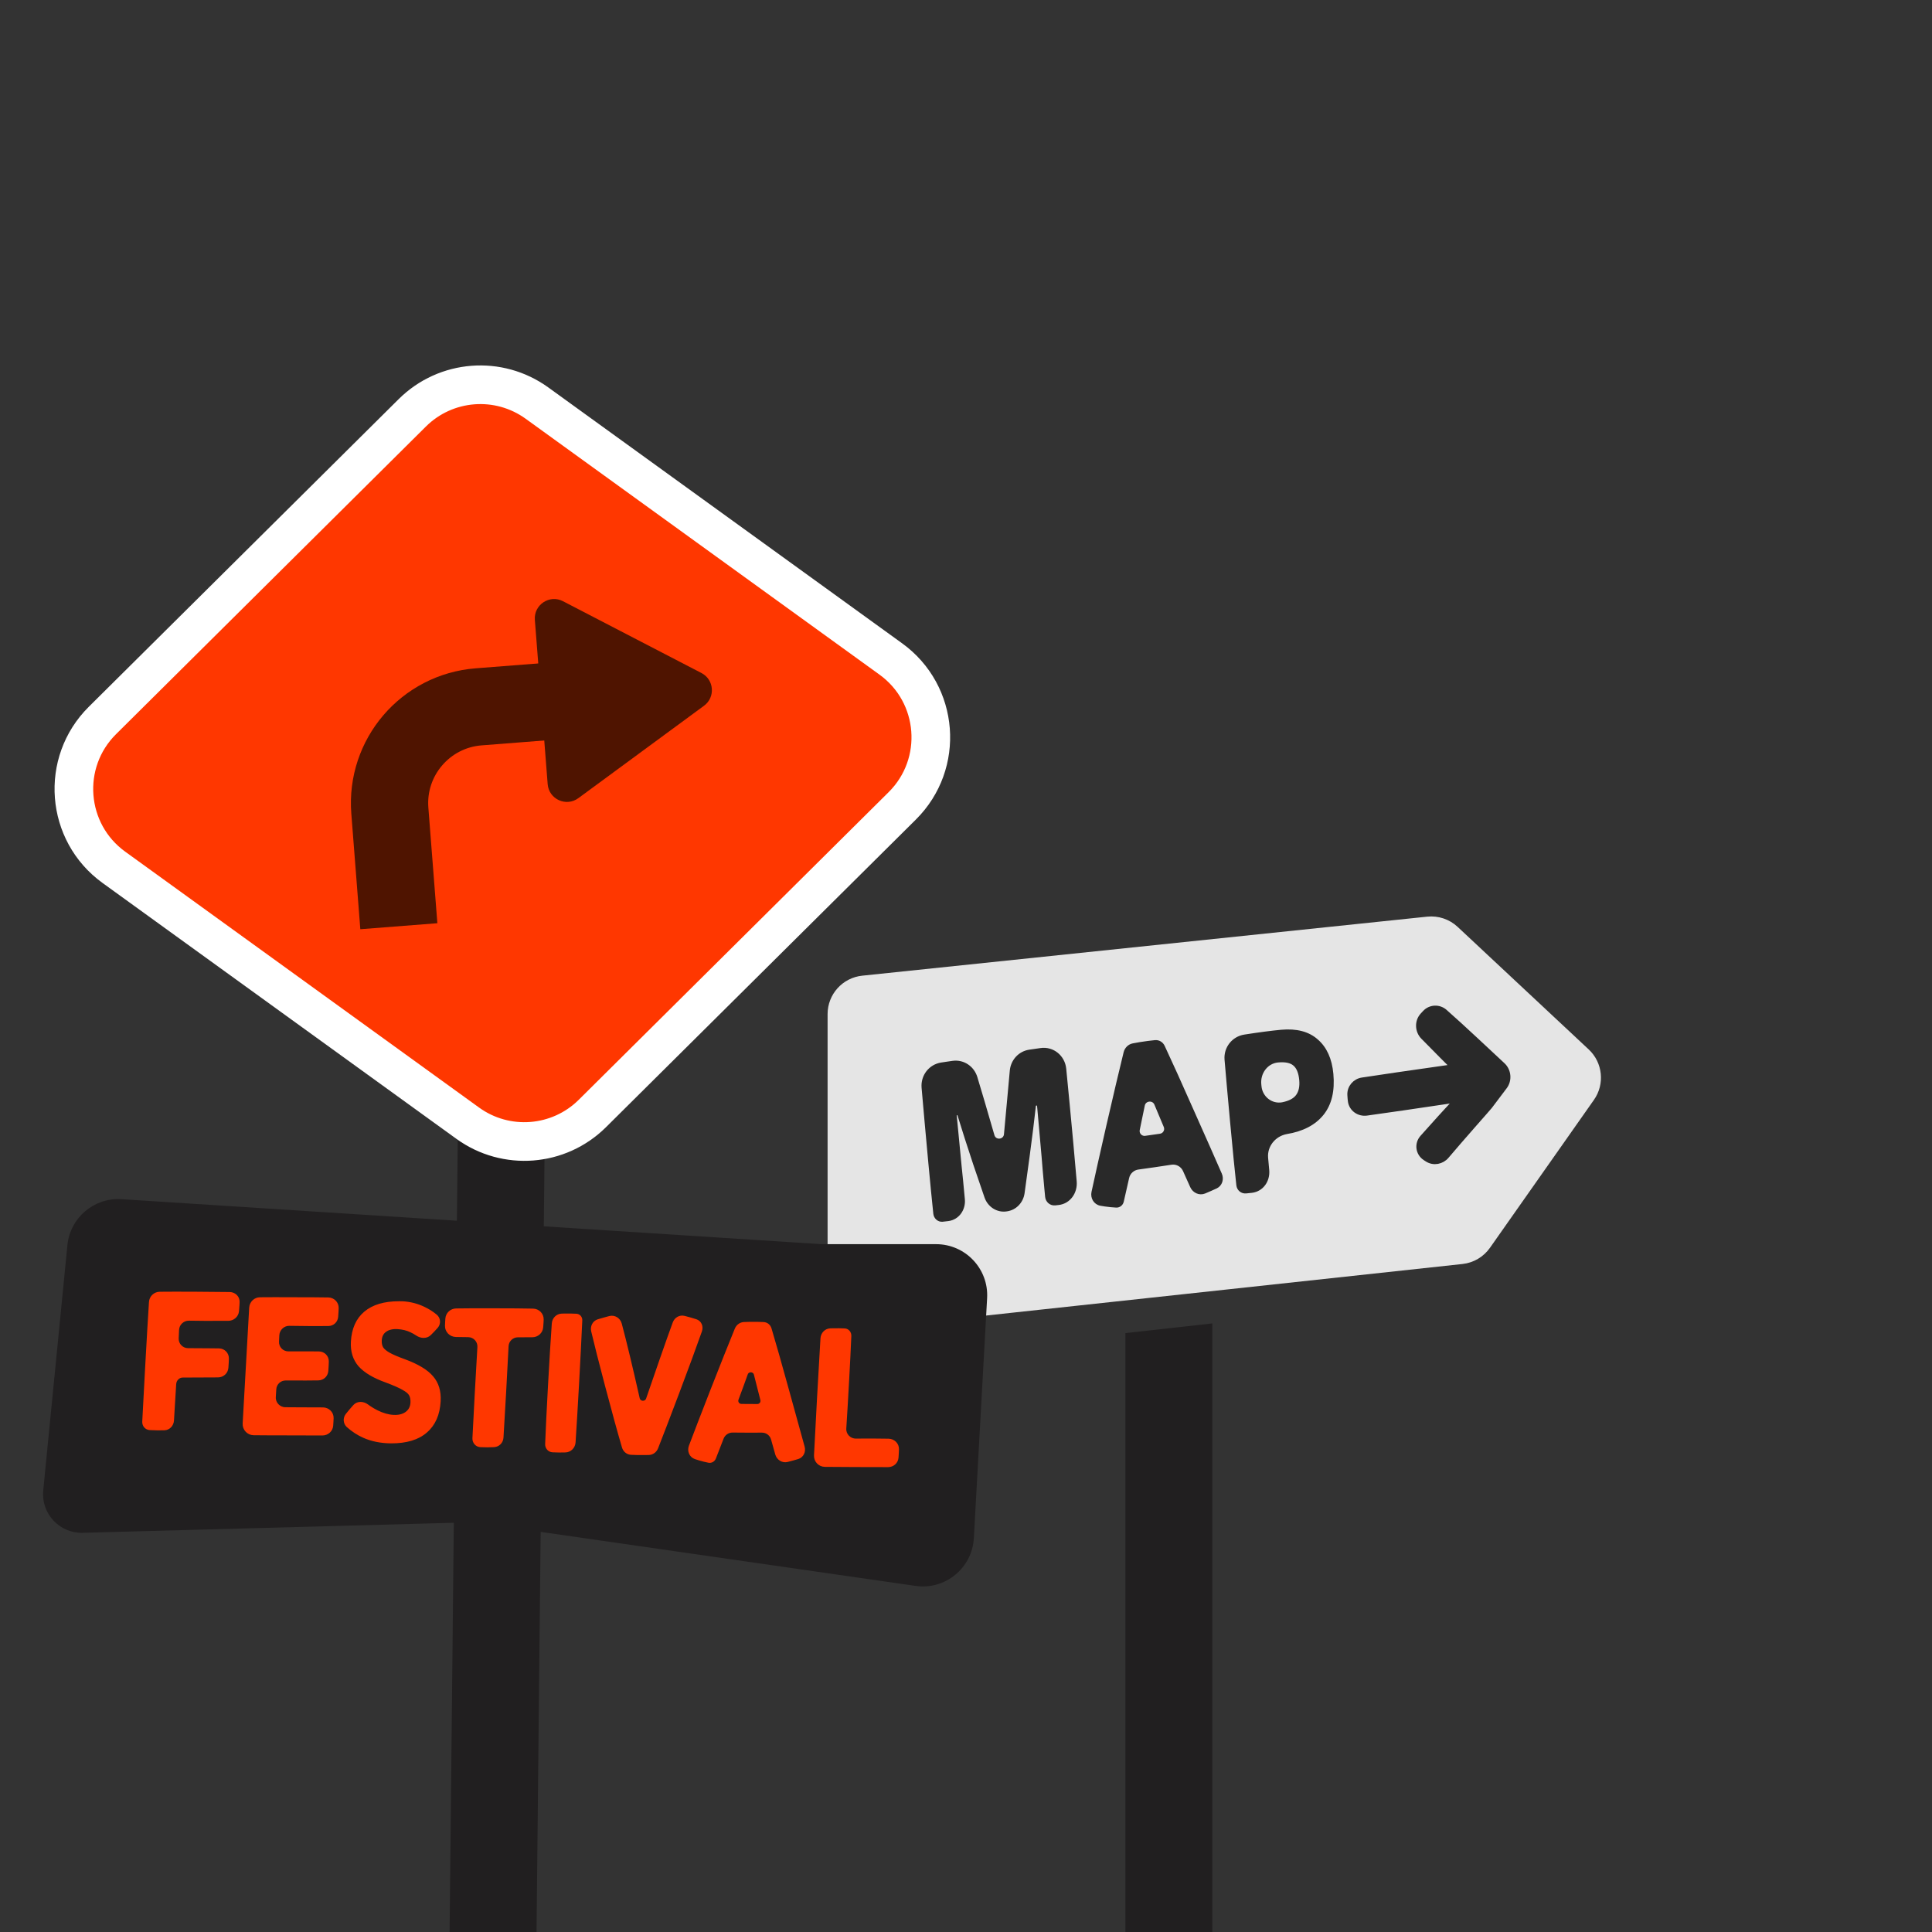 <svg width="100" height="100" viewBox="0 0 100 100" fill="none" xmlns="http://www.w3.org/2000/svg">
<rect x="0" y="0" width="100" height="100" fill="#333333" stroke="none"/>
<g clip-path="url(#clip0_2290_11060)">
<path d="M62.75 68.5L62.75 102L58.25 102L58.25 69L62.75 68.5Z" fill="#211F20"/>
<path d="M26 53.5L25.5 102" stroke="#211F20" stroke-width="4.5" stroke-linejoin="round"/>
<path d="M42.836 52.49C42.836 51.466 43.61 50.607 44.629 50.501L73.872 47.446C74.448 47.386 75.022 47.578 75.446 47.974L82.231 54.318C82.96 54.999 83.075 56.113 82.502 56.929L77.121 64.585C76.79 65.056 76.272 65.362 75.7 65.424L45.051 68.74C43.869 68.868 42.836 67.941 42.836 66.751L42.836 52.49Z" fill="#E5E5E5"/>
<path d="M73.768 52.432C74.036 52.144 74.48 52.125 74.773 52.383C75.712 53.206 77.049 54.479 77.765 55.139C78.071 55.42 78.118 55.908 77.863 56.241C77.656 56.51 77.4 56.849 77.097 57.256C77.081 57.277 76.975 57.399 76.825 57.57C76.67 57.745 76.461 57.983 76.231 58.245C75.77 58.771 75.225 59.397 74.861 59.828C74.623 60.111 74.207 60.199 73.884 59.991C73.849 59.968 73.812 59.945 73.775 59.921C73.42 59.687 73.355 59.21 73.637 58.891C74.137 58.322 74.976 57.401 75.444 56.908C73.282 57.231 71.711 57.46 70.734 57.594C70.343 57.647 69.963 57.386 69.915 56.979C69.91 56.941 69.907 56.904 69.903 56.869C69.898 56.809 69.893 56.742 69.889 56.671C69.87 56.295 70.146 55.979 70.509 55.923C71.38 55.788 72.942 55.561 75.195 55.241C75.201 55.24 75.204 55.238 75.206 55.236C75.209 55.233 75.213 55.227 75.214 55.218C75.218 55.198 75.21 55.184 75.2 55.177L75.192 55.173C75.172 55.158 75.141 55.13 75.11 55.1C75.076 55.067 75.032 55.024 74.981 54.974C74.878 54.872 74.743 54.737 74.595 54.588C74.299 54.289 73.946 53.931 73.676 53.657C73.39 53.367 73.361 52.88 73.641 52.57C73.683 52.524 73.725 52.478 73.768 52.432Z" fill="#292929" stroke="#292929" stroke-width="0.301"/>
<path d="M66.308 53.351C67.108 53.277 67.731 53.441 68.179 53.843C68.632 54.237 68.894 54.818 68.965 55.585C69.046 56.464 68.879 57.16 68.464 57.675C68.049 58.189 67.424 58.515 66.591 58.651C65.976 58.767 65.531 59.315 65.588 59.937C65.609 60.173 65.628 60.383 65.645 60.567C65.694 61.12 65.349 61.623 64.797 61.69C64.701 61.702 64.6 61.712 64.494 61.722C64.265 61.743 64.068 61.576 64.043 61.347C63.967 60.669 63.858 59.568 63.717 58.045C63.59 56.666 63.495 55.599 63.432 54.846C63.382 54.235 63.808 53.693 64.414 53.599C65.17 53.481 65.802 53.398 66.308 53.351ZM66.368 57.105C66.731 57.032 66.984 56.899 67.125 56.708C67.272 56.509 67.329 56.239 67.298 55.898C67.263 55.524 67.156 55.263 66.977 55.114C66.805 54.965 66.528 54.908 66.148 54.943C65.57 54.997 65.179 55.543 65.234 56.121C65.237 56.155 65.241 56.19 65.244 56.225C65.298 56.792 65.807 57.202 66.368 57.105Z" fill="#292929" stroke="#292929" stroke-width="0.1"/>
<path d="M62.355 61.73C62.079 61.84 61.776 61.698 61.653 61.428C61.509 61.11 61.384 60.832 61.279 60.594C61.167 60.342 60.901 60.194 60.628 60.236C60.043 60.327 59.472 60.41 58.915 60.486C58.66 60.521 58.451 60.712 58.395 60.963C58.332 61.24 58.239 61.65 58.115 62.195C58.077 62.35 57.939 62.462 57.779 62.455C57.598 62.446 57.405 62.428 57.202 62.398C57.118 62.386 57.038 62.373 56.962 62.359C56.658 62.303 56.48 62.001 56.546 61.699C56.711 60.933 56.962 59.808 57.301 58.323C57.683 56.661 57.985 55.38 58.207 54.478C58.259 54.266 58.422 54.098 58.637 54.055C58.748 54.033 58.87 54.011 59.002 53.989C59.289 53.943 59.55 53.909 59.786 53.887C59.98 53.869 60.155 53.978 60.237 54.153C60.609 54.945 61.125 56.087 61.785 57.58C62.398 58.955 62.868 60.016 63.194 60.764C63.309 61.029 63.218 61.339 62.959 61.465C62.87 61.508 62.775 61.551 62.672 61.594C62.563 61.644 62.457 61.689 62.355 61.73ZM58.944 58.477C58.9 58.683 59.075 58.87 59.283 58.84C59.554 58.8 59.809 58.764 60.047 58.731C60.244 58.703 60.361 58.496 60.283 58.313C60.103 57.888 59.941 57.503 59.798 57.157C59.683 56.877 59.265 56.918 59.205 57.215C59.126 57.612 59.039 58.033 58.944 58.477Z" fill="#292929" stroke="#292929" stroke-width="0.1"/>
<path d="M48.785 63.187C48.566 63.207 48.381 63.037 48.358 62.819C48.276 62.029 48.19 61.161 48.103 60.215C47.967 58.748 47.85 57.443 47.751 56.299C47.699 55.688 48.115 55.14 48.721 55.046C48.81 55.032 48.903 55.019 48.999 55.004C49.108 54.988 49.211 54.973 49.309 54.959C49.875 54.879 50.394 55.24 50.548 55.791C50.554 55.811 50.56 55.831 50.565 55.851C50.68 56.237 50.8 56.639 50.925 57.057L51.423 58.768C51.516 59.088 51.984 59.043 52.015 58.711C52.077 58.034 52.154 57.2 52.245 56.211L52.316 55.422C52.364 54.893 52.754 54.459 53.279 54.381C53.409 54.362 53.548 54.342 53.697 54.321C53.753 54.313 53.808 54.305 53.861 54.297C54.505 54.203 55.074 54.673 55.138 55.321C55.248 56.44 55.37 57.711 55.501 59.133C55.567 59.847 55.627 60.52 55.68 61.154C55.728 61.725 55.363 62.255 54.794 62.321C54.733 62.328 54.671 62.335 54.608 62.341C54.371 62.362 54.17 62.183 54.146 61.947C54.134 61.823 54.12 61.675 54.104 61.505C54.041 60.823 53.993 60.272 53.961 59.851L53.729 57.244C53.721 57.149 53.578 57.148 53.567 57.243C53.483 57.998 53.376 58.864 53.245 59.838C53.138 60.635 53.05 61.275 52.982 61.757C52.916 62.219 52.569 62.589 52.107 62.651C51.621 62.729 51.167 62.43 51.006 61.965C50.857 61.536 50.665 60.974 50.429 60.277C50.109 59.313 49.836 58.461 49.609 57.721C49.584 57.642 49.464 57.665 49.471 57.748L49.724 60.373C49.771 60.805 49.827 61.371 49.891 62.073C49.94 62.598 49.608 63.082 49.085 63.153C48.987 63.166 48.886 63.178 48.785 63.187Z" fill="#292929" stroke="#292929" stroke-width="0.1"/>
<path d="M21.341 21.367C23.078 19.642 25.81 19.429 27.794 20.864L46.109 34.109C48.609 35.917 48.891 39.535 46.702 41.709L30.662 57.633C28.924 59.358 26.193 59.571 24.209 58.136L5.894 44.892C3.394 43.084 3.112 39.465 5.301 37.292L21.341 21.367Z" fill="#FF3700" stroke="white" stroke-width="2"/>
<path d="M29.759 36.197L24.774 36.586C22.021 36.8 19.963 39.206 20.178 41.959L20.644 47.941" stroke="#4F1400" stroke-width="4"/>
<path d="M36.308 34.836C36.966 35.177 37.037 36.09 36.44 36.529L29.936 41.312C29.304 41.777 28.408 41.367 28.347 40.585L27.684 32.085C27.623 31.303 28.445 30.758 29.141 31.119L36.308 34.836Z" fill="#4F1400"/>
<path d="M3.489 64.45C3.628 63.031 4.868 61.978 6.291 62.069L42.517 64.398L48.452 64.398C49.97 64.398 51.177 65.673 51.093 67.189L50.406 79.614C50.32 81.164 48.924 82.308 47.388 82.086L24.74 78.823C24.591 78.802 24.441 78.793 24.291 78.797L4.282 79.338C3.079 79.371 2.12 78.341 2.238 77.143L3.489 64.45Z" fill="#211F20"/>
<path d="M42.34 72.355L42.517 69.275C42.532 69.022 42.724 68.815 42.977 68.806C43.019 68.804 43.063 68.803 43.109 68.802C43.341 68.797 43.546 68.8 43.725 68.81C43.899 68.819 44.022 68.974 44.015 69.148C43.987 69.811 43.949 70.581 43.9 71.46C43.844 72.485 43.795 73.311 43.754 73.938C43.733 74.251 43.987 74.515 44.301 74.511C44.56 74.508 44.846 74.507 45.156 74.508C45.474 74.51 45.753 74.512 45.992 74.517C46.27 74.522 46.492 74.744 46.481 75.021C46.479 75.084 46.476 75.148 46.472 75.215C46.468 75.296 46.463 75.373 46.457 75.445C46.438 75.698 46.226 75.886 45.972 75.888C45.581 75.891 45.014 75.889 44.273 75.884C43.599 75.882 43.072 75.879 42.691 75.874C42.396 75.87 42.167 75.621 42.183 75.326L42.34 72.355Z" fill="#FF3700" stroke="#FF3700" stroke-width="0.1"/>
<path d="M40.747 75.624C40.493 75.683 40.248 75.521 40.176 75.27C40.092 74.976 40.02 74.718 39.959 74.498C39.895 74.264 39.682 74.102 39.439 74.103C38.92 74.106 38.413 74.105 37.919 74.099C37.693 74.097 37.488 74.236 37.406 74.447C37.316 74.679 37.182 75.023 37.005 75.48C36.951 75.61 36.817 75.689 36.679 75.662C36.523 75.632 36.358 75.591 36.185 75.539C36.114 75.518 36.046 75.496 35.982 75.474C35.725 75.386 35.609 75.101 35.705 74.847C35.947 74.203 36.311 73.258 36.797 72.012C37.343 70.618 37.771 69.544 38.08 68.79C38.152 68.612 38.316 68.487 38.508 68.478C38.607 68.473 38.716 68.469 38.834 68.468C39.089 68.465 39.32 68.469 39.528 68.48C39.698 68.49 39.836 68.607 39.885 68.77C40.106 69.505 40.406 70.564 40.787 71.946C41.142 73.219 41.413 74.201 41.6 74.893C41.666 75.138 41.547 75.395 41.305 75.471C41.223 75.497 41.134 75.522 41.04 75.547C40.939 75.576 40.841 75.601 40.747 75.624ZM38.177 72.43C38.125 72.569 38.227 72.716 38.375 72.717C38.671 72.718 38.946 72.719 39.198 72.722C39.338 72.723 39.441 72.591 39.406 72.456C39.277 71.961 39.166 71.523 39.072 71.143C39.021 70.936 38.727 70.922 38.656 71.122C38.511 71.528 38.352 71.964 38.177 72.43Z" fill="#FF3700" stroke="#FF3700" stroke-width="0.1"/>
<path d="M32.664 75.251C32.463 75.24 32.298 75.101 32.242 74.908C32.013 74.131 31.721 73.069 31.365 71.722C31.038 70.482 30.8 69.541 30.649 68.9C30.592 68.656 30.718 68.408 30.956 68.334C31.052 68.304 31.157 68.273 31.271 68.243C31.369 68.215 31.462 68.19 31.549 68.167C31.809 68.1 32.065 68.262 32.134 68.522C32.387 69.472 32.696 70.758 33.061 72.379C33.11 72.598 33.416 72.616 33.49 72.404C33.614 72.052 33.855 71.353 34.214 70.308C34.487 69.524 34.706 68.909 34.869 68.465C34.953 68.236 35.185 68.099 35.421 68.158C35.52 68.183 35.631 68.213 35.752 68.247C35.854 68.276 35.946 68.304 36.027 68.331C36.266 68.408 36.366 68.663 36.283 68.899C35.985 69.743 35.593 70.811 35.105 72.103C34.621 73.385 34.257 74.333 34.015 74.947C33.943 75.129 33.777 75.255 33.582 75.26C33.506 75.262 33.423 75.263 33.332 75.262C33.095 75.266 32.872 75.263 32.664 75.251Z" fill="#FF3700" stroke="#FF3700" stroke-width="0.1"/>
<path d="M28.6 75.121C28.404 75.11 28.259 74.943 28.267 74.746C28.294 74.022 28.344 72.997 28.417 71.671C28.489 70.367 28.554 69.312 28.611 68.505C28.628 68.252 28.824 68.05 29.077 68.042C29.111 68.041 29.146 68.04 29.183 68.04C29.414 68.035 29.631 68.038 29.833 68.049C29.987 68.058 30.096 68.188 30.089 68.342C30.043 69.353 29.988 70.447 29.922 71.624C29.861 72.738 29.801 73.747 29.742 74.652C29.726 74.909 29.527 75.118 29.27 75.127C29.053 75.135 28.829 75.133 28.6 75.121Z" fill="#FF3700" stroke="#FF3700" stroke-width="0.1"/>
<path d="M27.591 67.784C27.873 67.789 28.1 68.018 28.09 68.3C28.088 68.351 28.086 68.4 28.084 68.448C28.079 68.524 28.073 68.609 28.065 68.702C28.043 68.964 27.824 69.162 27.562 69.165C27.355 69.168 27.11 69.169 26.828 69.169L26.799 69.169C26.518 69.172 26.288 69.394 26.274 69.675C26.248 70.21 26.205 71.008 26.147 72.067C26.085 73.19 26.039 73.971 26.01 74.412C25.994 74.652 25.81 74.841 25.569 74.854C25.333 74.867 25.098 74.867 24.864 74.854C24.648 74.842 24.494 74.659 24.503 74.443C24.522 74.017 24.562 73.238 24.625 72.105C24.682 71.06 24.728 70.267 24.76 69.726C24.779 69.423 24.541 69.166 24.238 69.161L23.598 69.152C23.306 69.147 23.071 68.906 23.082 68.614C23.084 68.55 23.087 68.493 23.09 68.441C23.093 68.381 23.098 68.316 23.102 68.248C23.122 67.983 23.343 67.779 23.61 67.775C24.179 67.766 24.869 67.763 25.681 67.768C26.448 67.768 27.085 67.773 27.591 67.784Z" fill="#FF3700" stroke="#FF3700" stroke-width="0.1"/>
<path d="M20.235 74.658C19.702 74.652 19.23 74.556 18.817 74.371C18.521 74.239 18.246 74.059 17.991 73.834C17.81 73.673 17.791 73.403 17.941 73.213C18.004 73.133 18.073 73.049 18.148 72.962C18.21 72.888 18.27 72.82 18.328 72.757C18.505 72.565 18.796 72.575 19.007 72.728C19.171 72.848 19.338 72.951 19.508 73.037C19.806 73.187 20.091 73.269 20.363 73.284C20.628 73.299 20.845 73.247 21.014 73.129C21.189 73.005 21.282 72.831 21.295 72.606C21.304 72.439 21.279 72.304 21.221 72.202C21.169 72.101 21.047 71.999 20.856 71.895C20.671 71.787 20.377 71.658 19.974 71.508C19.344 71.282 18.884 71.008 18.595 70.685C18.312 70.357 18.185 69.944 18.212 69.448C18.249 68.784 18.474 68.278 18.887 67.93C19.306 67.577 19.894 67.401 20.653 67.403L20.835 67.404C21.233 67.426 21.607 67.522 21.957 67.692C22.184 67.8 22.39 67.931 22.574 68.085C22.758 68.239 22.777 68.509 22.621 68.692C22.564 68.758 22.503 68.824 22.438 68.891C22.38 68.952 22.322 69.011 22.263 69.068C22.076 69.249 21.788 69.232 21.573 69.086C21.467 69.015 21.364 68.957 21.264 68.913C21.061 68.815 20.833 68.759 20.579 68.745C20.319 68.73 20.111 68.78 19.954 68.893C19.803 69 19.722 69.161 19.71 69.374C19.701 69.53 19.729 69.662 19.792 69.77C19.862 69.872 19.984 69.971 20.158 70.068C20.332 70.164 20.59 70.274 20.93 70.397C21.617 70.649 22.099 70.939 22.376 71.267C22.659 71.59 22.787 72.011 22.758 72.53C22.72 73.217 22.488 73.743 22.063 74.108C21.643 74.478 21.034 74.662 20.235 74.658Z" fill="#FF3700" stroke="#FF3700" stroke-width="0.1"/>
<path d="M16.717 72.897C16.999 72.9 17.229 73.127 17.218 73.409C17.216 73.463 17.214 73.518 17.21 73.573C17.206 73.646 17.201 73.719 17.196 73.793C17.175 74.054 16.953 74.249 16.691 74.25C16.312 74.251 15.775 74.249 15.08 74.245C14.318 74.246 13.667 74.243 13.128 74.237C12.829 74.234 12.593 73.98 12.61 73.681C12.745 71.237 12.858 69.238 12.948 67.686C12.964 67.414 13.184 67.2 13.456 67.196C13.88 67.191 14.484 67.191 15.27 67.195C16.021 67.195 16.595 67.199 16.993 67.206C17.27 67.211 17.489 67.435 17.48 67.712C17.478 67.777 17.475 67.842 17.471 67.907C17.467 67.991 17.461 68.076 17.453 68.16C17.433 68.403 17.238 68.582 16.995 68.585C16.782 68.588 16.491 68.588 16.122 68.588C15.674 68.584 15.291 68.58 14.974 68.575C14.676 68.57 14.424 68.81 14.408 69.108C14.406 69.157 14.403 69.21 14.4 69.266L14.392 69.443C14.379 69.747 14.624 69.999 14.927 69.997C15.266 69.995 15.615 69.994 15.975 69.996C16.185 69.996 16.363 69.998 16.509 70C16.774 70.004 16.978 70.215 16.97 70.48C16.968 70.557 16.965 70.633 16.96 70.71C16.956 70.795 16.95 70.88 16.943 70.965C16.922 71.211 16.723 71.395 16.476 71.399C16.312 71.401 16.105 71.403 15.854 71.405C15.475 71.406 15.12 71.406 14.789 71.403C14.506 71.4 14.269 71.619 14.251 71.902L14.226 72.312C14.207 72.624 14.461 72.888 14.773 72.888C14.992 72.888 15.264 72.89 15.589 72.893C16.038 72.893 16.414 72.895 16.717 72.897Z" fill="#FF3700" stroke="#FF3700" stroke-width="0.1"/>
<path d="M12.321 67.864C12.297 68.123 12.075 68.315 11.814 68.316C11.487 68.317 11.079 68.317 10.591 68.317C10.264 68.314 9.993 68.311 9.779 68.308C9.482 68.303 9.23 68.539 9.218 68.836C9.212 68.977 9.206 69.121 9.199 69.269C9.184 69.575 9.431 69.832 9.738 69.831C10.06 69.83 10.4 69.832 10.759 69.837C10.987 69.839 11.179 69.841 11.335 69.843C11.601 69.848 11.806 70.06 11.798 70.326C11.795 70.402 11.792 70.478 11.788 70.554C11.783 70.635 11.778 70.717 11.771 70.8C11.749 71.054 11.539 71.242 11.284 71.244C10.913 71.247 10.312 71.249 9.482 71.252C9.263 71.24 9.082 71.418 9.07 71.638C9.028 72.381 8.99 73.011 8.955 73.527C8.938 73.77 8.757 73.97 8.514 73.981C8.297 73.99 8.043 73.987 7.751 73.971C7.55 73.959 7.404 73.789 7.413 73.587C7.44 73.036 7.489 72.121 7.559 70.842C7.648 69.231 7.715 68.081 7.761 67.393C7.778 67.124 7.998 66.914 8.268 66.911C8.699 66.906 9.309 66.905 10.096 66.909C10.878 66.912 11.476 66.918 11.888 66.925C12.15 66.93 12.361 67.13 12.352 67.392C12.35 67.441 12.348 67.492 12.345 67.545C12.339 67.652 12.331 67.758 12.321 67.864Z" fill="#FF3700" stroke="#FF3700" stroke-width="0.1"/>
</g>
<defs>
<clipPath id="clip0_2290_11060">
<rect width="100" height="100" fill="white"/>
</clipPath>
</defs>
</svg>
